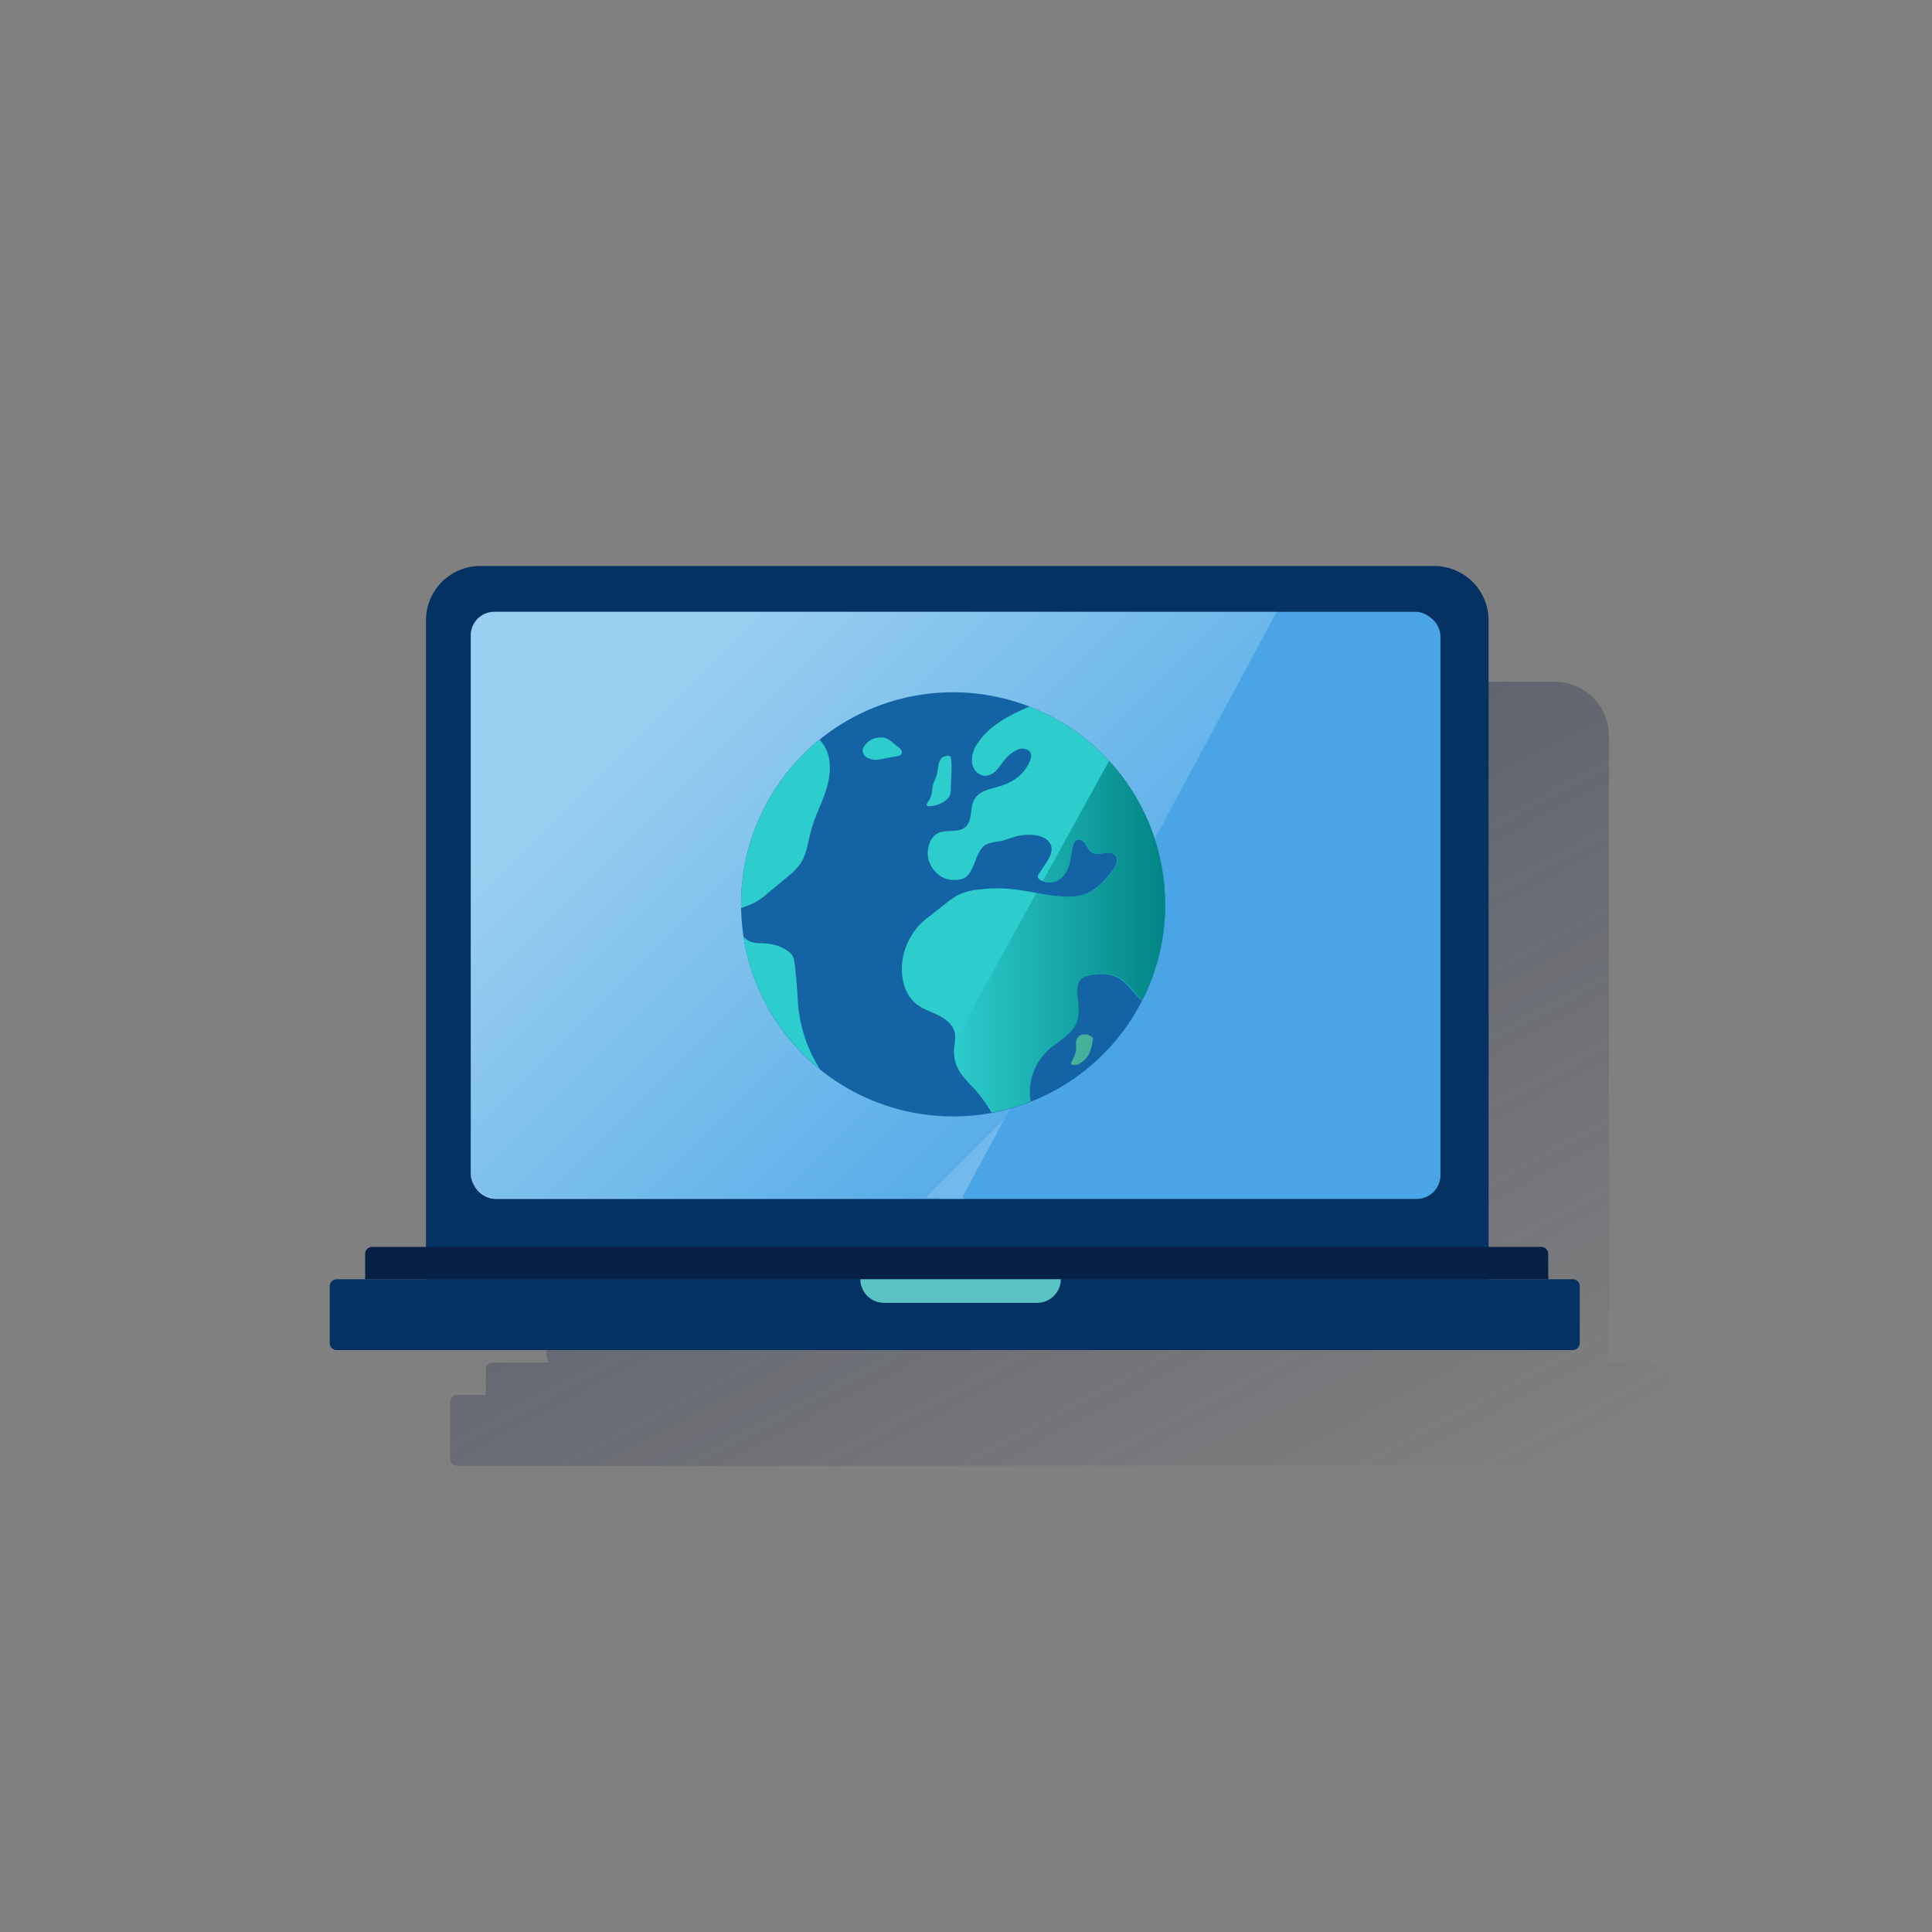 <svg xmlns="http://www.w3.org/2000/svg" xmlns:xlink="http://www.w3.org/1999/xlink" viewBox="0 0 600 600"><rect x="0" y="0" width="600" height="600" fill="#808080" stroke="none"/><defs><style>.cls-1{fill:none;}.cls-2{fill:url(#Degradado_sin_nombre_46);}.cls-3{fill:#043263;}.cls-4{fill:#49a5e6;}.cls-5{fill:#072146;}.cls-6{fill:#5ac4c4;}.cls-7,.cls-8{opacity:0.5;isolation:isolate;}.cls-7{fill:url(#Degradado_sin_nombre_2);}.cls-8{fill:url(#Degradado_sin_nombre_2-2);}.cls-9{fill:#1464a5;}.cls-10{clip-path:url(#clip-path);}.cls-11{fill:#46b19b;}.cls-12{fill:#2dcccd;}.cls-13{fill:url(#Degradado_sin_nombre_7);}</style><linearGradient id="Degradado_sin_nombre_46" x1="230.89" y1="171.87" x2="404.43" y2="498.26" gradientUnits="userSpaceOnUse"><stop offset="0" stop-color="#192647" stop-opacity="0.5"/><stop offset="1" stop-color="#192647" stop-opacity="0"/></linearGradient><linearGradient id="Degradado_sin_nombre_2" x1="184.32" y1="233.43" x2="325.66" y2="308.57" gradientUnits="userSpaceOnUse"><stop offset="0" stop-color="#eaf9fa"/><stop offset="1" stop-color="#eaf9fa" stop-opacity="0.2"/><stop offset="1" stop-color="#eaf9fa" stop-opacity="0.5"/></linearGradient><linearGradient id="Degradado_sin_nombre_2-2" x1="204.94" y1="7057.58" x2="326" y2="6936.52" gradientTransform="matrix(1, 0, 0, -1, 0, 7270)" xlink:href="#Degradado_sin_nombre_2"/><clipPath id="clip-path"><path class="cls-1" d="M361.86,280.27A65.86,65.86,0,1,1,295.44,215h0a65.87,65.87,0,0,1,66.39,65.3"/></clipPath><linearGradient id="Degradado_sin_nombre_7" x1="361.89" y1="6979.15" x2="296.39" y2="6979.15" gradientTransform="matrix(1, 0, 0, -1, 0, 7270)" gradientUnits="userSpaceOnUse"><stop offset="0" stop-color="#028484"/><stop offset="1" stop-color="#028484" stop-opacity="0"/></linearGradient></defs><title>6</title><g id="Cuadrados_Blancos" data-name="Cuadrados Blancos"><rect class="cls-1" width="600" height="600"/></g><g id="Capa_4" data-name="Capa 4"><path class="cls-2" d="M518.25,433.21v-7.84a2.16,2.16,0,0,0-2.2-2.2H499.1a15.4,15.4,0,0,0,.59-4.11V228.59a16.87,16.87,0,0,0-16.87-16.87H186.52a16.88,16.88,0,0,0-16.87,16.87V419.06a15.4,15.4,0,0,0,.59,4.11H153.08a2.16,2.16,0,0,0-2.2,2.2v7.84H142a2.17,2.17,0,0,0-2.2,2.2V453a2.17,2.17,0,0,0,2.2,2.2H525.8A2.16,2.16,0,0,0,528,453V435.41a2.16,2.16,0,0,0-2.2-2.2Z"/><path class="cls-3" d="M149.12,175.78h296.3a16.88,16.88,0,0,1,16.87,16.87h0V398.82h-330V192.65A16.87,16.87,0,0,1,149.12,175.78Z"/><path class="cls-4" d="M154,190.45h286a7.36,7.36,0,0,1,7.34,7.34V365a7.36,7.36,0,0,1-7.34,7.33H154A7.35,7.35,0,0,1,146.7,365V197.79A7.36,7.36,0,0,1,154,190.45Z"/><path class="cls-3" d="M104.6,397.28H488.4a2.16,2.16,0,0,1,2.2,2.2v17.6a2.17,2.17,0,0,1-2.2,2.2H104.6a2.16,2.16,0,0,1-2.2-2.2v-17.6A2.2,2.2,0,0,1,104.6,397.28Z"/><path class="cls-5" d="M480.84,397.28H113.4v-7.85a2.16,2.16,0,0,1,2.2-2.2h363a2.16,2.16,0,0,1,2.2,2.2Z"/><path class="cls-6" d="M322.13,404.61h-47.6a7.35,7.35,0,0,1-7.33-7.33h62.26A7.4,7.4,0,0,1,322.13,404.61Z"/><path class="cls-7" d="M154,372.34H299.25l97.62-181.89H154a7.36,7.36,0,0,0-7.33,7.34V365A7.35,7.35,0,0,0,154,372.34Z"/><rect class="cls-4" x="146.2" y="190" width="300.8" height="181.94" rx="7.34"/><path class="cls-8" d="M153.54,371.94H298.8L396.48,190H153.54a7.34,7.34,0,0,0-7.34,7.34V364.61A7.34,7.34,0,0,0,153.54,371.94Z"/><path class="cls-9" d="M361.86,280.27A65.86,65.86,0,1,1,295.44,215h0a65.87,65.87,0,0,1,66.39,65.3"/><g class="cls-10"><path class="cls-11" d="M336.81,321.27a2.84,2.84,0,0,0-1.35.24,3,3,0,0,0-1.24,1.82,16.43,16.43,0,0,0,0,2.43c-.08,1.56-.94,2.94-1.59,4.4a.32.32,0,0,0,0,.27.32.32,0,0,0,.14.14,2.73,2.73,0,0,0,2.69-.41,7.88,7.88,0,0,0,1.75-1.39c1.43-1.56,1.85-3.76,2.2-5.87a.89.89,0,0,0,0-.51A.8.8,0,0,0,339,322c-.67-.39-1.12-.83-1.9-.73Z"/><path class="cls-12" d="M292.48,235.38c-1.37,1.52-1.06,3.87-1.72,5.81-.29.85-.78,1.64-1,2.51s-.23,1.86-.42,2.77a6.33,6.33,0,0,1-1.24,2.71c-.22.28-.46.65-.27.94a.77.77,0,0,0,.73.25,8.94,8.94,0,0,0,5.14-1.8,4.17,4.17,0,0,0,1.2-1.34,5.11,5.11,0,0,0,.37-2.08l.18-4.87a25.23,25.23,0,0,0-.12-4.76.73.73,0,0,0-.68-.79.55.55,0,0,0-.18,0A2.87,2.87,0,0,0,292.48,235.38Z"/><path class="cls-12" d="M272.91,229.05a6,6,0,0,0-4.61,2.86,2.67,2.67,0,0,0-.41,1.11,2.73,2.73,0,0,0,2,2.53,5.6,5.6,0,0,0,2.36.4,12.94,12.94,0,0,0,1.52-.22l4.85-.92a1.81,1.81,0,0,0,1.35-.73,1.25,1.25,0,0,0-.11-1.21,3.75,3.75,0,0,0-.92-.86c-1.52-1.13-2.85-2.69-4.72-3Z"/><path class="cls-1" d="M298.16,332.83a12,12,0,0,1-1.73-7.41,18.52,18.52,0,0,0,.32-4.12c-.35-2.65-2.66-4.61-5-5.87s-5-2-7.1-3.67c-3.86-3.12-4.94-8.69-4.24-13.61a20.34,20.34,0,0,1,8.14-13.42l5.37-4.2a23.8,23.8,0,0,1,3.78-2.58,19.85,19.85,0,0,1,6.68-1.72,47.7,47.7,0,0,1,8.45-.24c6,.41,11.92,2.25,18,2.48a16.9,16.9,0,0,0,5.44-.52c4-1.17,7-4.4,9.47-7.78.95-1.3,1.85-3.12.87-4.4-.77-1-2.28-1-3.54-.84s-2.65.5-3.75-.14-1.47-1.77-2.12-2.72-2-1.73-2.94-1.06a2.57,2.57,0,0,0-.83,1.47c-.51,1.85-.68,3.8-1.16,5.66a8.56,8.56,0,0,1-2.94,4.87,5.72,5.72,0,0,1-6.06.35c-.44-.25-.88-.62-.88-1.11a1.73,1.73,0,0,1,.36-.87l2.09-3.13c1.12-1.68,2.29-3.67,1.71-5.6-.65-2.09-3.06-3.06-5.23-3.3a15.87,15.87,0,0,0-5.7.43c-1.74.44-3.39,1.19-5.13,1.52a15.19,15.19,0,0,0-3.87.85c-2.09,1.05-3,3.5-3.79,5.68s-2,4.74-4.24,5.24c-7,1.54-10.6-4.66-10.35-8.38.17-2.6,1.32-5.33,3.78-6.18s5.76.14,7.84-1.59c2.44-2,1.32-6.17,3-8.87,1.32-2.11,4-2.84,6.41-3.47,4.61-1.22,8-3.09,10.27-7.29,2.63-4.81-2-5-2.93-4.65a11.14,11.14,0,0,0-4.14,2.93c-.95,1.08-1.68,2.32-2.65,3.39a5.35,5.35,0,0,1-3.67,2c-2.1,0-3.84-1.94-4.15-4a8.94,8.94,0,0,1,1.63-5.94c3.45-5.44,9.49-8.59,15.41-11.17l.95-.41a65.91,65.91,0,0,0-65.33,10.27,14.15,14.15,0,0,1,1.27,1.62c2.56,3.9,2.28,9,.93,13.53s-3.69,8.65-4.92,13.17c-.94,3.49-1.28,7.27-3.31,10.27a21.41,21.41,0,0,1-4.22,4.23l-5.76,4.79a24.74,24.74,0,0,1-4.4,3.13,40.81,40.81,0,0,1-4,1.57,67,67,0,0,0,.74,8.94,8.32,8.32,0,0,0,1.09,1c1.84,1.27,4.28,1,6.51,1.19a12.88,12.88,0,0,1,6,2.16,4.83,4.83,0,0,1,1.66,1.64,6,6,0,0,1,.59,2.2c.36,2.81.63,5.62.81,8.45.13,1.92.21,3.85.42,5.77A43.81,43.81,0,0,0,254.62,332a66,66,0,0,0,53.43,13.5,47.63,47.63,0,0,0-5.26-7.34C301.22,336.45,299.4,334.88,298.16,332.83Z"/><path class="cls-1" d="M347.5,303.69c-2.46-1.36-5.44-1.38-8.21-1A6.14,6.14,0,0,0,336,304c-1.68,1.56-1.37,4.23-1.08,6.49a14,14,0,0,1-.63,7.47c-1.66,3.66-5.68,5.49-8.65,8.2a17.75,17.75,0,0,0-5.4,15.9,66,66,0,0,0,34.56-31.49,12.81,12.81,0,0,1-1.47-1.29C351.41,307.34,349.86,305,347.5,303.69Z"/><path class="cls-12" d="M319.87,219.39l-1,.4C313,222.38,307,225.53,303.51,231a8.88,8.88,0,0,0-1.64,5.94c.31,2.08,2.05,4,4.15,4a5.31,5.31,0,0,0,3.67-2c1-1.06,1.7-2.31,2.65-3.38a11,11,0,0,1,4.14-2.93c1-.41,5.59-.16,2.93,4.65-2.29,4.19-5.66,6.07-10.27,7.28-2.41.64-5.08,1.37-6.4,3.48-1.69,2.7-.57,6.83-3,8.87-2.08,1.73-5.28.73-7.84,1.59s-3.61,3.58-3.78,6.18c-.25,3.72,3.37,9.92,10.36,8.38,2.27-.5,3.42-3.05,4.24-5.24s1.69-4.64,3.78-5.68a14.39,14.39,0,0,1,3.87-.85c1.76-.33,3.42-1.08,5.13-1.53a15.87,15.87,0,0,1,5.7-.42c2.2.23,4.58,1.21,5.23,3.3.58,1.93-.59,3.92-1.71,5.6l-2.09,3.12a1.66,1.66,0,0,0-.35.88c0,.49.44.86.87,1.11a5.76,5.76,0,0,0,6.07-.35,8.55,8.55,0,0,0,2.93-4.87c.48-1.87.65-3.81,1.16-5.67a2.5,2.5,0,0,1,.84-1.46c.95-.67,2.27.11,2.93,1.06s1.12,2.13,2.12,2.72,2.49.34,3.75.13,2.77-.17,3.54.85c1,1.28.08,3.1-.87,4.4-2.45,3.36-5.47,6.6-9.47,7.78a17.18,17.18,0,0,1-5.44.52c-6-.23-11.93-2.07-18-2.48a47.73,47.73,0,0,0-8.45.24,19.85,19.85,0,0,0-6.68,1.72,24.26,24.26,0,0,0-3.78,2.58l-5.36,4.2a20.32,20.32,0,0,0-8.15,13.41c-.73,4.93.38,10.5,4.24,13.62,2.09,1.68,4.72,2.47,7.1,3.67s4.68,3.19,5,5.87a18.52,18.52,0,0,1-.32,4.12,12.06,12.06,0,0,0,1.73,7.41,39.61,39.61,0,0,0,4.65,5.39,46.88,46.88,0,0,1,5.26,7.33,64.67,64.67,0,0,0,12.13-3.48,17.76,17.76,0,0,1,5.4-15.91c2.94-2.7,7-4.55,8.65-8.2,1.05-2.3.94-5,.63-7.46-.29-2.27-.6-4.94,1.08-6.49a6.07,6.07,0,0,1,3.33-1.28c2.77-.41,5.75-.4,8.21,1s3.92,3.67,5.8,5.59a13.94,13.94,0,0,0,1.47,1.3,65.89,65.89,0,0,0-29-88.57Q322.86,220.57,319.87,219.39Z"/><path class="cls-12" d="M238.58,277.27l5.76-4.79a21.19,21.19,0,0,0,4.22-4.24c2-3,2.37-6.78,3.31-10.27,1.21-4.51,3.49-8.67,4.84-13.14s1.63-9.63-.94-13.53a11.77,11.77,0,0,0-1.27-1.62,65.72,65.72,0,0,0-24.35,51.64V282a39.18,39.18,0,0,0,4-1.57A24,24,0,0,0,238.58,277.27Z"/><path class="cls-12" d="M247.57,307.52q-.28-4.23-.82-8.45a5.85,5.85,0,0,0-.59-2.2,5,5,0,0,0-1.65-1.64,13.18,13.18,0,0,0-6-2.16c-2.2-.22-4.67.08-6.51-1.19a7.65,7.65,0,0,1-1.09-1,65.8,65.8,0,0,0,23.72,41.14A43.82,43.82,0,0,1,248,313.3C247.77,311.4,247.69,309.45,247.57,307.52Z"/><path class="cls-1" d="M298.16,332.83a12,12,0,0,1-1.73-7.41c.08-.86.26-1.73.33-2.6l25.08-45.49a62.2,62.2,0,0,0,8.92,1.16,16.9,16.9,0,0,0,5.44-.52c4-1.16,7-4.4,9.47-7.77.95-1.31,1.85-3.13.87-4.41-.77-1-2.28-1-3.54-.84s-2.65.51-3.75-.14-1.47-1.77-2.12-2.71-2-1.74-2.94-1.07a2.57,2.57,0,0,0-.83,1.47c-.51,1.86-.68,3.8-1.16,5.66a8.56,8.56,0,0,1-2.94,4.87,5.73,5.73,0,0,1-5.43.65l20.64-37.42a65.85,65.85,0,1,0-36.42,109.32,46.32,46.32,0,0,0-5.26-7.34C301.22,336.45,299.4,334.88,298.16,332.83Z"/><path class="cls-1" d="M347.5,303.69c-2.46-1.36-5.44-1.38-8.21-1A6.14,6.14,0,0,0,336,304c-1.68,1.56-1.37,4.23-1.08,6.49a14,14,0,0,1-.63,7.47c-1.66,3.66-5.68,5.49-8.65,8.2a17.75,17.75,0,0,0-5.4,15.9,66,66,0,0,0,34.56-31.49,12.81,12.81,0,0,1-1.47-1.29C351.41,307.34,349.86,305,347.5,303.69Z"/><path class="cls-13" d="M344.48,236.22l-20.64,37.42a5.77,5.77,0,0,0,5.44-.65,8.55,8.55,0,0,0,2.93-4.87c.49-1.86.66-3.81,1.16-5.66a2.58,2.58,0,0,1,.84-1.47c1-.67,2.27.11,2.93,1.06s1.12,2.13,2.12,2.72,2.49.34,3.75.14,2.78-.18,3.55.84c1,1.28.07,3.1-.88,4.4-2.45,3.36-5.47,6.6-9.47,7.78a17.15,17.15,0,0,1-5.43.52,64,64,0,0,1-8.93-1.16l-25.07,45.49c-.08.86-.26,1.73-.34,2.6a12.06,12.06,0,0,0,1.73,7.41,39.53,39.53,0,0,0,4.65,5.38,46.78,46.78,0,0,1,5.26,7.34A64.67,64.67,0,0,0,320.21,342a17.74,17.74,0,0,1,5.41-15.91c2.93-2.71,7-4.54,8.65-8.2,1-2.3.94-4.95.62-7.46-.28-2.27-.59-4.94,1.09-6.5a6.07,6.07,0,0,1,3.32-1.27c2.77-.41,5.75-.4,8.21,1s3.93,3.67,5.8,5.59a13.94,13.94,0,0,0,1.47,1.3,65.91,65.91,0,0,0-10.27-74.36Z"/></g></g></svg>